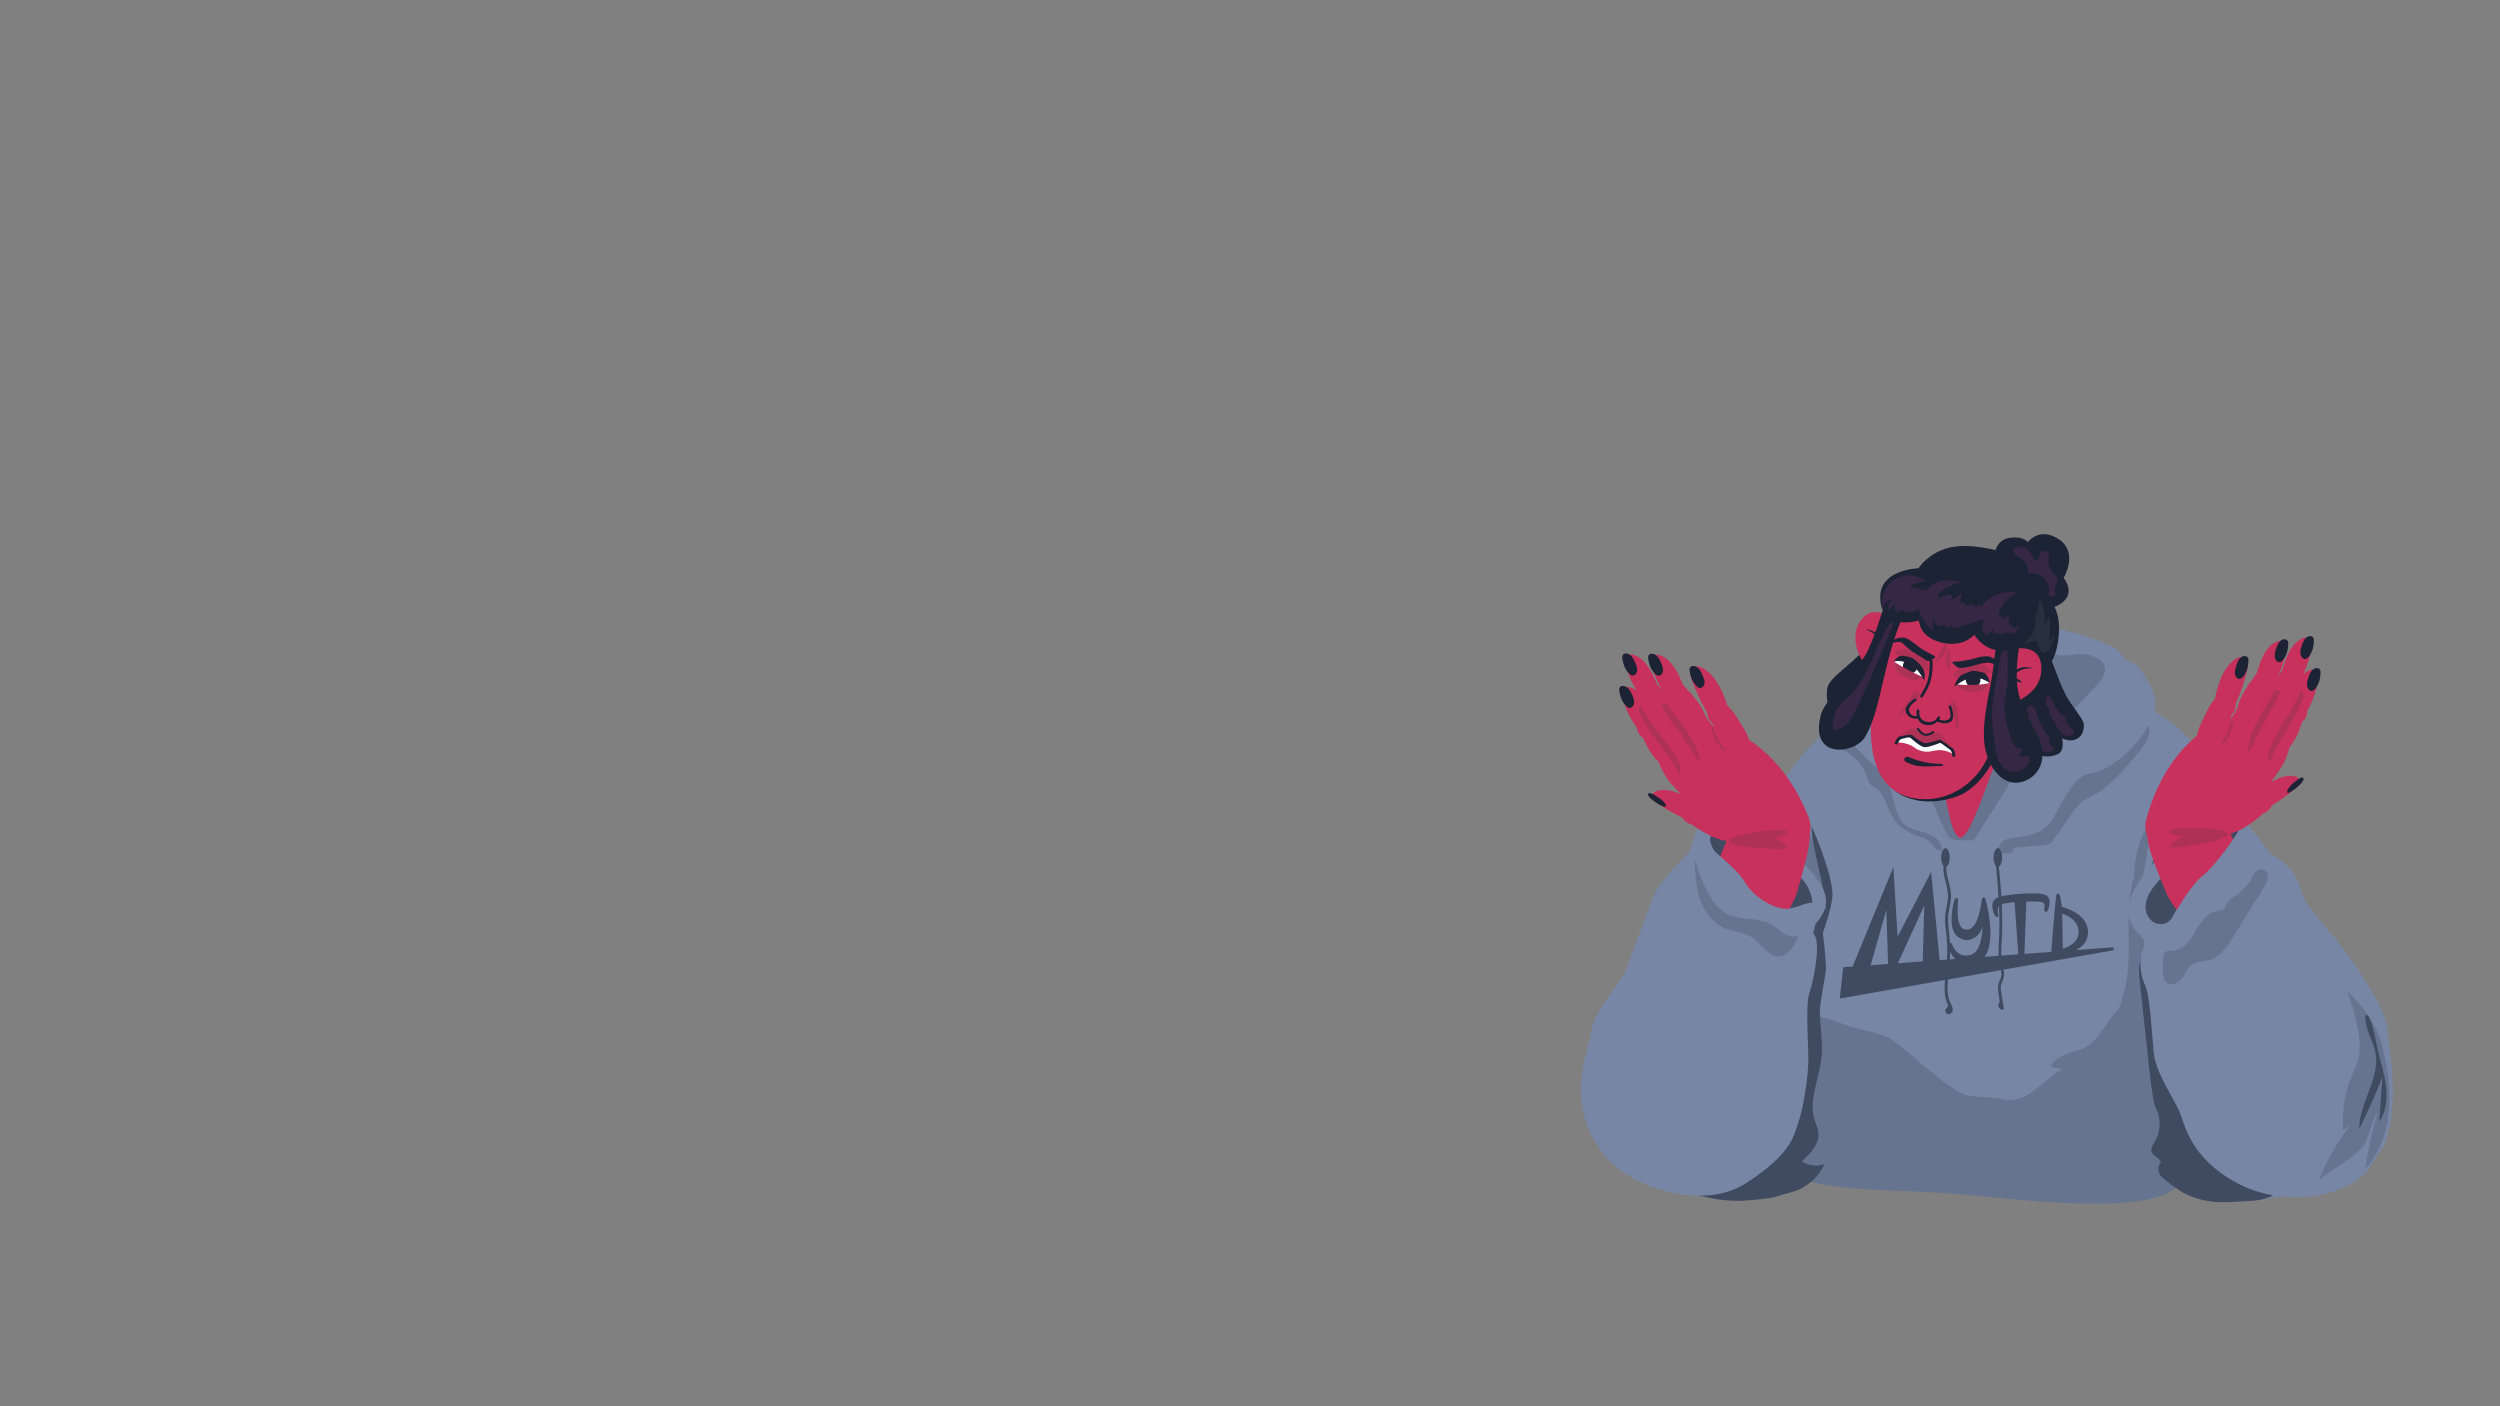 <ns0:svg xmlns:ns0="http://www.w3.org/2000/svg" version="1.1" id="Layer_5" x="0px" y="0px" viewBox="0 0 2562 1441" style="enable-background:new 0 0 2562 1441;" xml:space="preserve" width="2562.0" height="1441.0">
<ns0:rect x="0" y="0" width="2562" height="1441" fill="#808080" stroke="none"/>
<ns0:style type="text/css">
	.st0{fill:#7786A5;}
	.st1{fill:#677490;}
	.st2{fill:#404B62;stroke:#404B62;stroke-width:3;stroke-miterlimit:10;}
	.st3{fill:#404B62;}
	.st4{fill:#C8315C;}
	.st5{fill:#1B2334;}
	.st6{fill:#352745;}
	.st7{fill:#282F3D;}
	.st8{fill:#AD3255;}
	.st9{fill:#FFFFFF;}
</ns0:style>
<ns0:g>
	<ns0:g id="&#1090;&#1077;&#1083;&#1086;_3_">
		<ns0:path class="st0" d="M1873.7,751.9c-34.5,30.1-34.2,62.3-55.9,84.8c-12.4,12.9-31,39.9-48.8,65.7c-13.2,19.2-26,37.6-35.6,49    c-25,29.8-59.6,84.9-59.9,105.2c-0.3,20.3-15.1,83.8,1.2,129.6c16.3,45.8,147.9,44.5,189.2,8.1c41.3-36.4-29.2-80.3-14.2-119.2    c15-38.8,61.1-103.3,73.4-153.5c16.9-68.8,2-85.2-12.2-110.6C1896.6,785.5,1873.7,751.9,1873.7,751.9z" />
		<ns0:path class="st0" d="M2239.1,755.3c35.2,29.3,35.8,61.5,58,83.4c12.8,12.5,32,39.1,50.4,64.5c13.7,18.9,27,37,36.8,48.1    c25.8,29.2,61.7,83.4,62.5,103.7s13.1,69.3-2.1,115.5c-15.2,46.2-171.2,81.2-213.4,45.8s-33.1-1-49.1-39.4    c-15.9-38.5,25.4-200.7,11.8-250.7c-18.6-68.3-4.1-85.2,9.5-110.9C2217,789.4,2239.1,755.3,2239.1,755.3z" />
		<ns0:path class="st0" d="M1883.9,742.5c-20.3,10-49.3,38-68.1,82.1c-15.1,35.5,72.8,57.8,61.5,103s-28.7,72.5-31.1,95.5    c-2.4,23-48.6,124.9-28.6,162.6c24.9,47.1,112,5,203.9,14.5c103.5,10.7,197.8,41.9,216.4,8.5c22-39.3-8-106.5-8.2-139.8    c-0.3-38.2-38.2-116.1-31.1-145c6.1-25,85.8-69,76.1-107.9s-35.1-68.8-63.7-84.9c-36.3-20.4-103.5-23.9-174.3-28.3    C1965.9,698.5,1916.3,726.6,1883.9,742.5z" />
		<ns0:path class="st1" d="M1854.7,853.2c-0.8,1.8-1.7,3.6-2.5,5.4c-11.4-14.3-26.7-25.5-43.9-31.8c11.4,21,22.8,42,34.2,63    c6.3,11.6,12.6,23.4,14.9,36.3c-6.4-1.8-13.8,2.7-15,9.2c-0.7,3.5,0.2,7,0.5,10.5c0.4,5.1-0.5,10.3-1.4,15.3    c-3.5,19.6-6.9,39.2-10.4,58.8c-1.2,6.9-2.4,14.3,0.5,20.6c0.6,1.3,2.1,6.2,3.5,6.7c3.5,1.5,6.4-3.1,7.6-6.7    c8.4-26.4,16.1-56.3,24.5-82.7c2.1-6.6,4.2-13.2,6.2-19.8c1.5-4.9,3.2-9.9,3.5-15.1c0.2-3.9-0.7-7.6-1.7-11.3    c-1.6-5.8-3.3-11.5-5-17.3c-2.2-7.1-4.5-14.1-7.1-21c-1.3-3.5-2.6-6.9-4-10.3C1858.5,862.2,1854.3,853.6,1854.7,853.2z" />
		<ns0:g>
			<ns0:polygon class="st2" points="1897.7,996.6 1939.2,895.4 1943.5,965.5 1978,898.8 1986.6,987.6 1971.8,989.5 1973.7,920.6      1942.1,989.8 1936.5,990.4 1934.3,922.8 1914.6,992.3    " />
			<ns0:polygon class="st2" points="1887.1,1021.5 2165.9,972.3 1890.3,992.6    " />
			<ns0:g>
				<ns0:path class="st2" d="M2015.4,985.2c-15.9,0-17.7-17.5-16.8-17.6c0.9-0.1,3.5,14.5,18.6,13c3.6-0.4,6.9-2.1,9.3-5.2      c6.6-8.6,7.2-24.7,6.4-37.4c-1.3,6.6-2.7,14.9-7.1,19.2c-2.8,2.7-6.8,4.8-10.4,4.7c-3.8-0.1-8.1-2.4-10.3-5.2      c-7.6-9.6-1-35.3-0.1-35.1c0.9,0.2-3,21,3.6,29.4c1.7,2.1,3.8,3.1,6.6,3.2c2.9,0.1,5.2-0.9,7.3-3c8.6-8.3,9.5-30.2,10.3-30.3      c0.9-0.1,11.7,42.5,0.1,58.4c-5.8,7.9-10.4,5.3-14.9,5.7C2017.1,985.1,2016.3,985.2,2015.4,985.2z" />
			</ns0:g>
			<ns0:path class="st2" d="M2096.2,918.7c-3.5-2-16.1-1.9-25.8-1.2c-6.5,0.4-21.9,1.8-25.1,5.2c-5,5.4,0.6,15.7,1.2,15.7     c0.2,0-2.3-7.7,1.1-11.4c1.7-1.8,7.8-3.3,18.3-4.1l4,56.1c0,0.9-9.7,1.6,1.6,1.6c0.9,0,1.6-0.7,1.6-1.6l2-56.4     c9.7-0.6,16.9-0.3,19.4,1.1c4.1,2.3,1.2,9,2.1,9.4C2097.4,933.4,2101.6,921.7,2096.2,918.7z" />
			<ns0:g>
				<ns0:path class="st2" d="M2110.8,977.7c-0.4,0-0.8-0.1-1.1-0.4c-0.4-0.3-12.3,1.2-6.2,0.4c0,0,4.6-60.6,5.5-60.6s2.7,13.4,2.7,13.4      c2.2,0.5,7.7,2.2,12.5,4.8c8.8,4.7,13.7,11.3,14.1,19.2c0.4,8-4.2,14.6-13.5,19c-6.7,3.2-13.5,4.2-13.8,4.2      C2110.9,977.7,2110.8,977.7,2110.8,977.7z M2111.8,934.3l0.7,39.8c5.8-1.2,19.8-6.4,19.1-19.9      C2130.8,940.7,2117.4,935.8,2111.8,934.3z" />
			</ns0:g>
		</ns0:g>
		<ns0:path class="st1" d="M1785,978.2c6,11.9,14.6,22.4,25.2,30.6c-34.8-11.3-71.3-22.8-107.4-16.7c13.8,2.5,27.6,4.9,41.4,7.4    c-19.4,4.1-40,8.8-53.7,23.1c8.9,1.4,17.7-2,26.4-3.9c20.9-4.4,42.6,0.5,62.8,7.2c10.8,3.6,21.5,7.8,32.2,11.4    c5.5,1.8,11,3.6,16.5,5c2,0.5,10.1,3.8,11.5,1.3c1.2-2-2.4-6.6-3.3-8.1c-2.5-4.2-4.7-8.4-6.8-12.7c-4.5-9-10.8-16.9-18.1-23.8    C1803.4,991.3,1794.2,984.7,1785,978.2z" />
		<ns0:path class="st3" d="M2215.5,860.8c-11.2,23-18.1,48-20.3,73.5c-1.1-19.3-0.3-25.5-1.4-44.8c0.4-3.3,0.2-20.7-3.3-17.8    c-3.5,20.7-4.9,41.9-0.3,62.4c-2.2-4.1-4.9-8-8.2-11.3c1.7,1.7,2.7,4.9,3.8,7c1.4,2.8,2.8,5.7,4.1,8.5c2.7,6.2,5,12.6,6.9,19.1    c3.2,11.4,4.4,22.8,5.7,34.5c0.7,5.9,1.2,11.7,1.8,17.6c1.2,11.8,2.3,23.7,3.5,35.5c0.4,3.8,0.7,7.7,0.1,11.4    c-0.6,3.5-2,6.8-2.8,10.2c-1.5,6.8-0.2,14.2,3.6,20.2c3.3,5.1,7.9,5.6,13.5,4.8c5.3-0.7,12.4-1.8,16.1-6    c5.2-3.4-4.5-29.9-5.6-35.8c-8.1-41.4-11.9-42.1-22.9-83.7c-2.6-9.6-6.2-21.5-10.5-30.3C2198.9,909.9,2218.5,887,2215.5,860.8z" />
		<ns0:path class="st3" d="M1865.9,962.4c4.8-14,9.9-28.1,11.9-42.8c2.1-14.7-14.5-59.4-21.4-72.5c-0.2,18.9,15,66.9,14.8,85.8    c-5.2-6.1-10.3-12.2-15.5-18.3c1.5,10.2,2.9,20.4,4.2,30.6c0.4,3.3,0.8,6.9-1.2,9.6c-1.9,2.7-7.1,2.9-8-0.3    c-0.6,14.1-3,28.2-7,41.8c-4.1,13.9-10,27.8-9,42.2c1.3,0.5,2.8,1.3,4.2,1.6c1.4,0.3,1.4,0.2,1.9-1.2c1-2.7,1.7-5.6,2.6-8.3    c1.7-5.6,3.5-11.1,5.3-16.7c3.6-11.1,7.2-22.2,11-33.3c1-3.1,2.1-6.2,3.1-9.2c0.5-1.5,1-3,1.6-4.5    C1864.7,965.7,1865.9,963.7,1865.9,962.4z" />
		<ns0:path class="st1" d="M2198.5,924c2-8.2,11.8-18.3,23.8-29.7c20.7-34.6,46-73.3,31.3-83c-28.2,29.4-45.7,70.6-62,108    c6.1-26.1,10.6-52.6,13.5-79.3c-17.9,22.8-18.9,54.1-19.2,83.1c-1.6-14.2,4.3-10.5,0.7-24.3c-12.8,52.8,4.4,82-15.2,135.1    c-16.1,15.4-19.6,34.8-40.7,42.3c-10.3,1-46.7,18.4-17,19.1c-21.2,11.8-35.5,37-62,31.3c-14.7-4-31.7-0.1-45.2-7.9    c-24.8-15.8-45.3-36.8-69-54.3c-12.9-6.4-27.6-8.4-41.4-12.3c-16.8-6.1-34.6-13.4-53-13c-0.4,0.1-0.8,0.4-1.2,0.8    c-1.9,6.1-4.2,13.3-6.8,21.1c-5.8,33.2-8.3,96.2-8.6,135.9c33,28,112.5,19.6,195.4,28.2c103.5,10.7,197.2,16.8,215.8-16.5    c22-39.3-8-106.5-8.2-139.8C2229.4,1030.8,2191.5,952.9,2198.5,924z" />
	</ns0:g>
	<ns0:g id="&#1082;&#1072;&#1087;&#1102;&#1097;&#1086;&#1085;_3_">
		<ns0:path class="st1" d="M1912.1,793.4c1.3,3.8,2.2,7.9,5,10.8c1.7,1.7,4,2.7,6,4.2c8.3,5.9,10.2,17.2,14.9,26.3    c4.6,8.8,12.3,15.9,21.5,19.8c7.6,3.2,16.8,4.6,21.2,11.6c0.9,1.5,1.7,3.2,3.1,4.2c1.4,1,3.2,1.1,5,1.2c23,1,46,2.1,69,3.1    c1.4,0.1,3,0,3.9-1.1c0.8-1,0.6-2.3,1.3-3.4c0.8-1.3,2.6-1.5,4.1-1.7c8.9-0.7,17.9-1.5,26.8-2.2c2.4-0.2,4.9-0.4,6.9-1.7    c1.6-1,2.8-2.7,3.9-4.3c6.1-8.8,12.3-17.5,18.4-26.3c2.8-4,5.7-8.2,9.5-11.3c3.9-3.2,8.5-5.2,12.9-7.7    c18.3-10.1,32-26.7,45.2-42.9c4-4.9,8.1-9.9,10.3-15.9s2.4-13-1.3-18.2c-5-7-14.9-8.3-23.4-7c-19.8,3.1-38,16.9-57.8,14    c-13.9-2-25.2-12-38.1-17.6c-12.1-5.3-25.5-6.7-38.6-8c-22.4-2.3-45.2-4.6-67.4-0.6c-12.2,2.2-24.1,6.2-36.5,6.6    c-11.6,0.4-23.2-2.3-34.8-0.3c-6.4,1.1-13.4,2.9-18.4,7.4c-4.7,4.2-6.3,10.4-6.6,16.5c-0.2,4.3-0.3,8.9,1.8,12.8    c2.5,4.8,7.3,6.3,11.8,8.6C1901.2,775,1908.6,783.5,1912.1,793.4z" />
		<ns0:path class="st0" d="M1990.4,872.5l56,1.4c0,0,1.7-11.4,10.5-13.9c13-3.6,32.7-1.7,44.6-17.4c7.8-10.4,21.6-47.8,39.9-49.8    c18.3-2,50.2-25.4,64.7-57.6c8.9-19.7-4.6-38-14.8-51.9c-3.4-4.7-9.4-4.7-13.3-7.9c-3.4-2.8-6.1-9.3-12.7-12.3    c-17.5-8.1-49.6-22.4-104.6-22.7c-62.5-0.3-106.1,3.7-128.7,15.1c-15.4,7.8-23.9,18-31.6,35.3c-3.6,8-13.2,6.4-16.8,29    c-3.6,21.9,15.7,48.2,43,68.9c14.3,10.9,12.3,46.5,25.7,56.5c9.2,6.8,23,6.9,31.2,13.3C1987.4,861.5,1990,865.7,1990.4,872.5z" />
		<ns0:path class="st1" d="M1995.2,854.4c0.9,1.7,1.9,3.5,3.5,4.7c2,1.4,4.6,1.6,7,1.7c3.9,0.2,7.7,0.4,11.6,0.5c1.7,0.1,3.5,0.1,5-0.7    c1.4-0.8,2.3-2.1,3.1-3.5c8.3-13.1,16.6-26.3,24.9-39.4c4.7-7.4,9.4-14.8,12.4-23c1.9-5.2,3.1-10.6,5.7-15.5    c4.5-8.3,12.5-13.8,20-19.5c21.9-16.7,41-36.9,59.9-57c5.3-5.6,11-13,8.4-20.3c-1.3-3.7-4.6-6.4-8.1-8.2    c-4.6-2.4-9.7-3.8-14.9-3.9c-5.4-0.1-10.8,1.1-16.2,1.3c-7.4,0.3-14.7-1.2-22.1-2.3c-38-5.8-76.7-1.4-114.9,2.9    c-10.3,1.2-20.7,2.3-31,3.5c-6.7,0.8-14.1,1.9-18.4,7.1c-3.7,4.4-3.8,10.3-2.8,15.7c0.6,2.8,1.7,5.5,2.3,8.3c0.5,2.3,1,3.9,2.3,6    c6.8,10.5-1.4,16.9,3.8,28.3c5.2,11.3,9.9,24.5,14.2,36.2c4.4,11.8,22.6,26.5,27.1,38.3c4.5,11.7,9.3,23.3,14.9,34.6    C1993.8,851.6,1994.5,853,1995.2,854.4z" />
		<ns0:ellipse class="st3" cx="1993.7" cy="878.8" rx="4.4" ry="9.6" />
		<ns0:ellipse class="st3" cx="2047.4" cy="878.8" rx="4.4" ry="9.6" />
		<ns0:g>
			<ns0:path class="st3" d="M1994.4,879.8c-5.4,8.5-1.7,18.8,0.4,27.8c1.3,5.3,1.9,10.4,1.1,15.9c-0.8,5.8-2.4,11.4-2.6,17.2     c-0.2,6,0.8,12,1.4,18c0.6,6,0.9,12,0.8,18.1c-0.1,6-0.5,11.9-1.1,17.9c-0.6,5.4-1.4,10.7-1.6,16.1c-0.2,5.9,0.4,11.9,2.7,17.4     c0.6,1.3,1.3,2.5,1.9,3.8c0.5,1.1,1,2.6,0.3,3.7c-0.5,0.8-0.8,0.6-1.2,0.1c-0.2-0.2,0-0.2,0-0.3c0,0.4-0.3,0.1,0,0.2     c0.4,0.1,0.9,0,1.2,0.6c0.5-0.6,1-1.3,1.5-1.9c-0.9,0.1-1.3-1.8-0.5-2c1.8-0.6,1.1-3.5-0.8-2.9c-4,1.2-3,8.2,1.3,7.9     c0.8-0.1,1.8-0.9,1.4-1.9c-0.9-2.1-3.5-3.6-5.7-2.3c-1.9,1.1-1.7,3.7-0.3,5.1c1.7,1.7,4.3,1.1,5.6-0.8c1.7-2.3,0.9-5.1-0.3-7.4     c-1.3-2.6-2.4-5.1-3.1-7.9c-0.7-2.9-0.9-5.9-1-8.9c0-6,0.8-11.9,1.5-17.8c1.6-13.4,1.6-26.8,0.1-40.2c-0.8-6.6-1.6-13.2-0.5-19.9     c1-6.3,2.8-12.5,2.5-18.9c-0.3-6.2-2.3-12.1-3.7-18.1c-1.3-5.7-1.9-11.8,1.4-17C1998,879.6,1995.4,878.1,1994.4,879.8     L1994.4,879.8z" />
		</ns0:g>
		<ns0:g>
			<ns0:path class="st3" d="M2044.9,881.3c2,20.5,3.9,41,4.1,61.6c0,5,0,10.1-0.2,15.2c-0.2,5-0.6,10.1-0.7,15.1c-0.1,5,0.1,9.9,1,14.8     c0.8,4.5,2.8,9.2,1.4,13.8c-0.7,2.5-2.3,4.7-2.7,7.4c-0.4,2.6-0.2,5.2,0.1,7.8c0.8,5.6,1.8,11.1,2.6,16.7c0.5-0.6,1-1.3,1.4-1.9     c-1.1,0-1.5-2.5-0.4-2.8c1.8-0.6,1.1-3.5-0.8-2.9c-4.4,1.4-3.4,8.5,1.2,8.7c1.1,0,1.6-1,1.5-1.9c-0.8-5-1.6-9.9-2.4-14.9     c-0.4-2.3-0.7-4.6-0.6-6.9c0.2-2.4,1.2-4.5,2.2-6.7c1.9-4.4,1.1-8.9,0.1-13.4c-1.1-4.9-1.7-9.7-1.8-14.7c0-4.9,0.4-9.9,0.6-14.8     c0.3-5.1,0.4-10.3,0.4-15.4c0-10.2-0.4-20.4-1.1-30.6c-0.8-11.4-1.9-22.8-3-34.2C2047.7,879.4,2044.7,879.4,2044.9,881.3     L2044.9,881.3z" />
		</ns0:g>
	</ns0:g>
	<ns0:g id="&#1096;&#1077;&#1103;_3_">
		<ns0:path class="st4" d="M1962.6,731.3c-3.7,7,23.1,45.8,26.9,62.2c3.8,16.5,9.2,64.9,19.6,64.9c10.4,0,29.1-62.4,34-71.4    c4.8-9.1,32.5-58.7,24.7-67.3C2060.2,711,1969.9,717.7,1962.6,731.3z" />
	</ns0:g>
	<ns0:g id="&#1074;&#1086;&#1083;&#1086;&#1089;&#1099;_&#1089;&#1079;&#1072;&#1076;&#1080;_3_">
		<ns0:path class="st5" d="M2117,712.3c-4-7.5-10.4-24.4-14.2-34.5c2.4-4.7,4.3-10,5.5-16c5.4-27.9-3-39.8-3-39.8s25.2-8.2,9.5-29.8    c0,0,15.5-25.5-4.5-39.3s-32.3,2.7-32.3,2.7s-3.8-6.2-17.6-4.6c-14.2,1.7-16,15.1-16,15.1s-80.2-9.9-94.8,42.7l0,0    c0,0-22.8,35.5-30.6,46.8c-15.2,22-45.2,38.1-46.5,50c-1.4,11.9,0.7,18,6.5,23.8c5.7,5.8,22.3,4.2,25.4,0.7    c2.6-2.8,32-59.8,43.1-92.2c5.2,48.8,54.2,80.1,119.7,70.7c0,0,0.2-0.1,0.6-0.2c7.8,29.1,20.7,61.4,22.1,64    c1.9,3.6,11.1,3.9,18.8,0.5c7.7-3.3,4.5-16.2,4.5-16.2s8.5,4.3,15.3,0.4c6.7-3.9,6.9-9.5,7-14.6    C2135.7,737.5,2122.9,723.4,2117,712.3z" />
		<ns0:path class="st6" d="M2077.7,587.3c5.4,0,11,1,15.4,4.1c4.4,3.1,7.5,8.6,6.6,13.9c-0.3,2-0.9,4.6,0.9,5.6c1.4,0.8,4.1,0.6,3.7,2.2    c-0.4-1.8,2.4-2.8,2.4-4.6c0-0.8-0.5-1.4-0.8-2.1c-1.9-4,3.1-8.3,2.6-12.7c-0.3-3.1-3.2-5.1-5.2-7.5c-3.7-4.2-5.1-10.2-3.8-15.7    c0.3-1.1,0.6-2.2,0.5-3.2c-0.5-3.1-5.2-3.8-7.6-1.7c-2.4,2.1-3,5.4-3.5,8.6c-1.2-0.1-2.4-0.1-3.6-0.2c-2-3.7-4.4-7.2-7.1-10.4    c-0.4-0.5-0.9-1-1.5-1c-0.7-0.1-1,0.6-0.9,1.1c1.9-4-4.7-3.7-6.6-3.2c-2.4,0.7-6.5,1.8-5.8,5.1c0.6,3,3.9,4.6,6.3,6    c2.8,1.6,5.1,3.7,6.7,6.5C2076.8,578.8,2079.5,587.3,2077.7,587.3z" />
		<ns0:path class="st7" d="M2106.2,648.1c-1.3,3.7-3.8,7-6.9,9.4c2.1-8.8,2.3-18,0.7-26.8c-0.8,3.2-2.3,6.3-4.4,9c0.2-9-1.5-18-4.9-26.3    c-1.8,10.1-4.7,19.9-8.5,29.4c-0.4,1.1-1.3,2.4-2.4,2c-0.2-1.6-0.4-3.3-0.6-4.9c-1,6.4-2.4,12.8-4.3,19.1c3.3,1.4,7-2.7,10.5-1.8    c2.7,0.7,3.8,4,4.7,6.6c0.8,2.3,2.6,5.5,5.5,5.2c2.4-0.3,4.3-3.4,5.4-5.3C2103.6,659.1,2105.5,653.1,2106.2,648.1z" />
		<ns0:path class="st6" d="M1902.1,698.9c0.3,2.2,0.6,4.5,0.9,6.7c4-0.9,7.8-3,10.6-6c1.8-1.8,3.2-4,4.7-6.1c3.4-5,6.7-10,10.1-15    c-1.6-1.6-4.3-1.3-6.2,0c-1.8,1.3-3.1,3.2-4.5,5c-2.6,3.2-5.8,5.8-9.5,7.6c-2,1-4.2,1.8-5.8,3.3c-1.6,1.5-2.5,4.2-1.3,6" />
		<ns0:path class="st6" d="M2076.8,728.1c0.6,1.1,1.9,1.9,2.1,3.1c0.2,1.1-0.5,2.2-0.6,3.4c-0.2,1.8,1,3.4,1.9,4.9    c2.6,4.4,3.3,9.7,4.2,14.8s2.4,10.4,6.2,13.9s10.5,4.2,13.8,0.2c0.3-0.4,0.6-0.8,0.6-1.3c0-1.1-1.3-1.6-2.2-2.1    c-3.4-1.8-4.2-7.1-1.4-9.8c-2.9-0.8-4.7-3.6-6.2-6.2c-3.7-6.4-6.7-13.3-9-20.3c-0.7-2-1.4-4.3-3.2-5.4    C2080.5,721.7,2075.3,725.4,2076.8,728.1z" />
		<ns0:path class="st6" d="M2096.6,722.9c0.7,1.2,2.1,1.8,2.9,2.9c1.3,1.8,0.7,4.4,1.2,6.6c0.5,2.2,2.1,3.9,3.4,5.8    c2.7,3.8,4.3,8.5,7.5,12c3.2,3.5,8.9,5.5,12.5,2.5c0.7-0.6,1.3-1.3,1.4-2.2c0.1-1.6-1.3-2.7-2.5-3.7c-3.9-3.3-6.5-8.3-6.9-13.5    c-2.7,0.2-4.8-2.2-6.3-4.4c-1.9-2.7-3.7-5.5-5.4-8.3c-1.6-2.8-2.9-6-4.7-8.6c-3.1,0.5-1.9,2.4-2.4,4.8    C2096.7,718.6,2095.4,721,2096.6,722.9z" />
	</ns0:g>
	<ns0:g id="&#1090;&#1077;&#1085;&#1086;_&#1083;&#1080;&#1094;&#1086;_3_">
		<ns0:g>
			<ns0:path class="st5" d="M1963.8,820c-31.8-6.8-37.2-28.6-41.8-57.4c-0.1-0.6,1-10.4,1-9.8c1.5,33.6,7.3,50.5,37.8,58     c32.2,8,58.4-17.9,77.3-41.1c0.4-0.5,7.9-3.6,8.5-3.3c0.6,0.2-1.3,7.6-1.5,8.2c0,0-9,22.2-28.7,36     C2004.1,819.2,1981.1,823.7,1963.8,820z" />
		</ns0:g>
	</ns0:g>
	<ns0:g id="&#1088;&#1091;&#1082;&#1072;&#1074;_7_">
		<ns0:g>
			<ns0:path class="st3" d="M1843.7,1060.5c0,17.6,1.7,35.9-4.9,52.3c-2.7,6.8-6.8,13-10.8,19.1c-20.7,31.5-42.8,64.3-76.1,82     c-9.2,4.9-19.5,8.6-29.9,7.9c27.2,3.8,32.6,8.6,60.1,8.9c4.7,0,32-2.3,36.4-3.9c6.9-2.5,21.9-5.4,28.2-9.2     c11.2-6.8,17.3-12.8,23-24.6c-7.7,2.7-16.5,1.6-23.3-2.8c9-8.2,18.9-18.6,17-30.6c-0.5-3.5-2.1-6.8-3.3-10.2     c-7.5-21.2,4.7-44.6,6.7-67c1.2-14.1-1.2-29.7-1.9-43.9c-0.4-9.1,6.3-40.9,6.4-45.5c0.2-12.4-9.4-113.3-13.4-4     c-0.1,1.9-4.1,2.9-4.8,4c-2,3.1-2.5,6.8-3.3,10.4c-1.9,8.8-3.4,17.8-4.4,26.8C1844.3,1040.2,1843.7,1050.3,1843.7,1060.5z" />
			<ns0:path class="st0" d="M1649.7,1190c22,23.9,93.6,52.7,140.3,22.1c46.7-30.6,48-48,53-61.9c4.9-13.9,10.5-47.6,10.2-66.8     s-2.9-53.9,1-65.5c3.9-11.6,12.1-48.9,5.3-59.7s10.9-14.3,11.7-34.7c0.9-20.4-31.1-47.3-50-60.5c-18.9-13.2-59.9-34.9-74.5-21.4     s-11.2,26.8-15.6,31.6c-4.4,4.8-32.6,31-38.4,49.4c-5.8,18.5-20,51.3-24.7,67.4s-33.7,43.1-37.3,67.1     C1627.1,1081.2,1600.2,1136.2,1649.7,1190z" />
			<ns0:path class="st3" d="M1789.1,907.2c2.1,4,3.5,8.4,6.2,12.1c7.9,11.1,23.8,11.8,37.5,11.5c9.5-0.2,15.2-5.5,24.6-5.7     c-2.2-21.2-16.6-31.8-34.6-42.9c-17.3-10.6-35.7-19.3-54.6-26.6c-3.5-1.3-7.3-2.6-10.9-1.5c-10.4,3.2-1.3,17.5,2.7,22.2     c5.9,7,13.4,12.5,19.9,18.9C1783.3,898.8,1786.7,902.7,1789.1,907.2z" />
			<ns0:path class="st1" d="M1747.2,908.6c5.2,10.8,11.5,22.1,22.2,27.7c14.2,7.5,32.8,3.1,46.6,11.4c4.4,2.6,8,6.4,12.3,9.1     c4.3,2.7,9.9,4.3,14.5,2c-3.6,9.7-9.5,21.1-19.9,21.3c-11.3,0.3-17.6-12.8-26.9-19.1c-8.6-5.9-19.9-6-29.5-10.2     c-12-5.4-20.2-17.1-24.4-29.6c-2.9-8.8-4.1-18.1-4.8-27.3c-0.1-1.4-1.3-12.1,0.7-11.3c0.8,0.3,1.1,4.6,1.3,5.6     c0.5,2.2,1.2,4.5,2,6.6C1742.9,899.5,1745,904.1,1747.2,908.6z" />
		</ns0:g>
	</ns0:g>
	<ns0:g id="&#1088;&#1091;&#1082;&#1072;&#1074;_6_">
		<ns0:g>
			<ns0:path class="st3" d="M2193,985.6c-1.6,6.7-0.9,13.7-0.1,20.5c3.2,29.3,6.3,58.6,9.5,87.9c1.2,10.7,2.4,21.3,4.3,31.9     c0.7,3.8,1.1,7.6,3.1,10.9c1.9,3.2,2.7,7.2,3.1,10.8c0.9,7.7-0.7,15.7-4.7,22.4c-1.9,3.2-4.4,6.7-3.3,10.3     c1.5,4.8,8.9,6.2,9.5,11.2c-3.5,3.4-3,9.4-0.2,13.3c2.9,3.9,21.2,17,25.7,18.9c25.5,11.2,39.9,8.5,67.7,6.9     c9.7-0.6,26.6-3.7,30.1-15.4c3.1-10.4-7.6-22.2-13.3-29.7c-15.2-20.2-33.5-37.8-48.5-58.1c-5.4-7.4-10.4-15.1-14.5-23.3     c-5.5-11-9.6-23.2-18.4-31.8c-6.9-6.8-16.8-11.5-20.2-20.6c-2.5-6.8-0.7-14.3-0.3-21.5c0.6-10.8-1.9-21.5-5.8-31.5     c-2-5.1-4.3-10.1-6.8-15c-1.5-2.9-4.2-10.7-8.3-10.7C2196.9,973.2,2193.8,982.1,2193,985.6z" />
			<ns0:path class="st0" d="M2427.8,1197.3c-19.1,27.9-84.7,42-134.7,15.4s-53.8-61.1-60.3-75.1c-6.5-14.1-23.7-38.8-25.7-59     c-2-20.2-3.5-57.1-8.8-68.8c-5.2-11.7-7-26-1.5-38.1s-12.5-13.8-15.7-35.1c-3.2-21.3,25.3-53.5,42.5-69.7     c17.2-16.2,55.4-44,71.4-31.5c16.1,12.5,14.3,26.9,19.2,31.4c5,4.6,31.6,15.4,39.6,34.2c7.9,18.8,25.6,71.7,32.2,88.2     c6.6,16.4,38.5,41.4,45,66.2C2437.3,1080,2470.6,1134.7,2427.8,1197.3z" />
			<ns0:path class="st1" d="M2442.3,1076.9c10.5,40.3,11,88.5-18.4,121c2.9-19.7,7.2-39.1,12.7-58.2c-7.6,11.9-8,27.8-17.5,38.2     c-13.1,11.8-28.6,20.6-42.7,31.1c9-22,21.2-42.7,36.2-61.1c-2.9,4.4-6.9,8.1-11.6,10.5c-1.8-79.4,36.5-49.8,4.3-143.2     C2420.5,1030.4,2437.9,1051.1,2442.3,1076.9z" />
			<ns0:path class="st3" d="M2285.2,846.7c-3.9,0.8-7.2,3.2-10.4,5.6c-10,7.4-20,14.8-30,22.3c-13.8,10.2-27.7,20.6-37.9,34.4     c-4.9,6.7-9,14.6-8,22.9c0.6,5.1,3.3,10,7.6,12.8c4.3,2.8,10.2,3.2,14.6,0.6c4.7-2.8,6.9-8.2,9.4-13     c7.5-14.7,19.2-27.3,33.4-35.8c4.2-2.5,8.7-4.8,11.8-8.7c1.5-1.9,2.6-4.1,3.6-6.4c3.8-7.9,7.6-15.7,11.3-23.6     c1-2.1,3.8-5.8,3.2-8.3C2292.9,846.4,2287.6,846.2,2285.2,846.7z" />
			<ns0:path class="st1" d="M2292.5,916.7c-3.7,2.6-7.9,4.8-10.1,8.7c-1.2,2.2-1.9,4.8-3.8,6.4c-2,1.6-4.9,1.6-7.4,2.1     c-10.2,1.9-16.4,12-21.6,21c-5.2,9-12.3,18.8-22.7,19.3c-2.4,0.1-5-0.2-7.1,1c-3.9,2.2-3.4,7.7-3.3,12.2     c0.1,7.6-1.3,17.4,5.6,20.6c5.3,2.4,11.3-1.8,14.6-6.5c3.4-4.7,5.8-10.5,10.7-13.5c4.7-2.9,10.7-2.5,16.1-4     c11.7-3.2,19.2-14.3,25.6-24.7c10.4-16.8,20.7-33.6,31.1-50.3c2.4-4,5.2-8.6,3.5-13.4c-1-2.9-3.6-4.9-6.7-4.8     c-3.1,0.1-5.7,2.1-7.2,4.8c-2.2,3.9-3.9,7.8-6.7,11.3C2300,910.5,2296.5,913.9,2292.5,916.7z" />
			<ns0:path class="st3" d="M2437,1076.9c2.8,12.2,6.9,24.2,8.3,36.6s0.1,25.8-7,36.1c1.1-15.4,2.1-30.8,3.2-46.1     c-7.1,18.2-15,36-23.7,53.5c-0.4-27.1,21.9-52.1,16.5-78.6c-2.1-10.4-8-19.5-9.8-30c-0.3-2-1.1-5.5-0.3-7.4     c0.9-2.1,2.7,0,3.4,1.3c2.6,4.8,4.1,10.6,5.4,15.9C2434.4,1064.4,2435.6,1070.7,2437,1076.9z" />
		</ns0:g>
	</ns0:g>
	<ns0:g id="&#1088;&#1091;&#1082;&#1072;_7_">
		<ns0:g>
			<ns0:path class="st4" d="M1726.8,776c-3.6,1.7-18.8,16.3-18.2,20.2c1.2,6.7,30.5,33.9,42.2,48.8c14.7,18.4,34.8,29.2,59.1,29.4     c23.8-1.1,52.4-7.6,44-35.7c-13.5-35.1-37.4-68.4-71.1-86.1C1762.9,743.1,1737.7,758.6,1726.8,776z" />
			<ns0:path class="st4" d="M1779.4,734.4c-2.4-3.9-5-7.9-8.9-10.4c-3.9-2.5-9.3-3.2-12.9-0.3c-2.4,1.9-3.7,5-3.9,8.1     c-0.2,3.1,0.5,6.2,1.3,9.1c1.5,5.5,3.5,11,6,16.2c3.3,7,8.4,14.3,16,15.2c3.2,0.4,6.5-0.5,9.2-2.2c3.2-1.9,5.8-5.1,6.4-8.8     C1793.6,755,1784.1,742,1779.4,734.4z" />
			<ns0:path class="st4" d="M1752.1,827.1c-12.1-2.5-30.7,3.7-19.5,17c11.4,8.5,39.9,26,49.5,13.2     C1793.4,842.4,1767.8,830.3,1752.1,827.1z" />
			<ns0:path class="st4" d="M1772.1,735.6c1.7-3.8,1.5-8.5-1.1-11.8c-1.2-1.6-2.9-2.7-4.7-3.6c-1.2-0.6-2.5-1.2-3.9-1.4     c-3.8-0.7-7.8,1-10.2,4s-3.1,7.1-2.2,10.9c1,4,4.1,8,8,9.6c1.5,0.6,3.6,1.1,5.2,0.7c1.5-0.3,2.7-1.4,3.9-2.3     C1769.2,740,1771,738,1772.1,735.6z" />
			<ns0:path class="st4" d="M1765.9,711.5c-4.5-10.4-10.5-20.8-20.3-26.5c-3.2-1.8-7.4-3-10.4-0.9c-1.9,1.4-2.8,3.9-2.8,6.3     s0.8,4.7,1.6,7c3.7,10.4,8.3,20.4,13.8,29.9c2.7,4.6,6.1,9.5,11.3,10.6c2.3,0.5,4.8,0,6.8-1.1c1.5-0.8,3.3-2,4.1-3.6     c0.8-1.7,0.6-3.8,0.5-5.6c-0.1-2.6-0.6-5.2-1.4-7.7C1768.2,717,1767.1,714.2,1765.9,711.5z" />
			<ns0:path class="st4" d="M1730.2,818.2c-8.1-4.9-17.4-9.3-27.7-8.6c-3.4,0.2-7.2,1.3-8.7,4.1c-0.9,1.8-0.5,3.9,0.5,5.5     c1,1.6,2.7,2.8,4.3,4c7.5,5.3,15.5,10,24.1,13.9c4.1,1.9,9,3.7,13.6,2c2.1-0.7,3.8-2.1,4.9-3.8c0.8-1.2,1.8-2.8,1.6-4.3     c-0.1-1.5-1.2-2.8-2-4c-1.2-1.7-2.8-3.2-4.5-4.6C1734.4,820.9,1732.3,819.5,1730.2,818.2z" />
			<ns0:path class="st5" d="M1744.6,691.5c-1.4-3.2-3.1-6.5-6.2-8.2c-1.2-0.6-2.6-1-3.9-0.8c-1.3,0.3-2.6,1.2-2.9,2.5     c-0.2,0.7-0.1,1.5-0.1,2.2c0.6,5.2,2.4,10.5,5.9,14.5c1.4,1.6,3.3,3.9,5.7,3.3c2-0.5,3.2-2.5,3.6-4.3     C1747.3,697.7,1745.8,694.4,1744.6,691.5z" />
			<ns0:path class="st5" d="M1697.1,815.7c-2.6-1.6-5.4-3.1-7.1-2.9c-0.7,0.1-1.1,0.5-1.1,1.2c0,0.8,0.5,2,1.5,3.1     c0.5,0.6,1.1,1.1,1.7,1.6c4,3.3,8.3,6.2,11.8,7.4c1.4,0.5,3.4,1.2,3.4-0.3c0-1.2-1.4-3.2-2.8-4.6     C1702.1,818.7,1699.4,817.1,1697.1,815.7z" />
			<ns0:path class="st4" d="M1735.5,714c-5.7-10.9-25.6-15-24.5,1.7c3.7,13.5,15.9,36.2,27.9,36.1C1758.2,751.5,1747.3,726.4,1735.5,714     z" />
			<ns0:path class="st4" d="M1709,713.8c-5.7-10.9-25.6-15-24.5,1.7c3.7,13.5,15.9,36.2,27.9,36.1C1731.7,751.3,1720.8,726.2,1709,713.8     z" />
			<ns0:path class="st4" d="M1729.6,717.2c6-11.8-11.8-23.2-19.8-12.8C1699.2,718.2,1722.3,735.6,1729.6,717.2z" />
			<ns0:path class="st4" d="M1748.1,745.8c1.7-3.8,1.5-8.5-1.1-11.8c-1.2-1.6-2.9-2.7-4.7-3.6c-1.2-0.6-2.5-1.2-3.9-1.4     c-3.8-0.7-7.8,1-10.2,4s-3.1,7.1-2.2,10.9c1,4,4.1,8,8,9.6c1.5,0.6,3.6,1.1,5.2,0.7c1.5-0.3,2.7-1.4,3.9-2.3     C1745.2,750.3,1747,748.3,1748.1,745.8z" />
			<ns0:path class="st4" d="M1751.5,739.5c-5.7-10.9-25.6-15-24.5,1.7c3.7,13.5,15.9,36.2,27.9,36.1     C1774.2,777,1763.4,751.9,1751.5,739.5z" />
			<ns0:path class="st4" d="M1723.7,699.3c-4.5-10.4-10.2-22.4-20.5-26.9c-25.8-11.4,0.8,45.6,12.8,47.7     C1732.2,721.9,1728.4,708.4,1723.7,699.3z" />
			<ns0:path class="st5" d="M1702.1,678.9c-1.4-3.2-3.1-6.5-6.2-8.2c-1.2-0.6-2.6-1-3.9-0.8c-1.3,0.3-2.6,1.2-2.9,2.5     c-0.2,0.7-0.1,1.5-0.1,2.2c0.6,5.2,2.4,10.5,5.9,14.5c1.4,1.6,3.3,3.9,5.7,3.3c2-0.5,3.2-2.5,3.6-4.3     C1704.8,685,1703.3,681.7,1702.1,678.9z" />
			<ns0:path class="st4" d="M1705.8,747c-5.7-10.9-25.6-15-24.5,1.7c3.7,13.5,15.9,36.2,27.9,36.1C1728.6,784.5,1717.7,759.4,1705.8,747     z" />
			<ns0:path class="st4" d="M1700,750.2c6-11.8-11.8-23.2-19.8-12.8C1669.6,751.2,1692.7,768.6,1700,750.2z" />
			<ns0:path class="st4" d="M1745.1,836.9c6.1-11.8-11.8-23.2-19.8-12.8C1714.7,838,1737.8,855.4,1745.1,836.9z" />
			<ns0:path class="st4" d="M1721.9,772.5c-5.7-10.9-25.6-15-24.5,1.7c3.7,13.5,15.9,36.2,27.9,36.1     C1744.6,810,1733.8,784.9,1721.9,772.5z" />
			<ns0:path class="st4" d="M1694,732.3c-4.5-10.4-10.2-22.4-20.5-26.9c-25.8-11.4,0.8,45.6,12.8,47.7     C1702.6,754.9,1698.8,741.4,1694,732.3z" />
			<ns0:path class="st5" d="M1672.5,711.9c-1.4-3.2-3.1-6.5-6.2-8.2c-1.2-0.6-2.6-1-3.9-0.8c-1.3,0.2-2.6,1.2-2.9,2.5     c-0.2,0.7-0.1,1.5-0.1,2.2c0.6,5.2,2.4,10.5,5.8,14.5c1.4,1.6,3.4,3.9,5.7,3.3c2-0.5,3.2-2.5,3.6-4.3     C1675.2,718,1673.7,714.7,1672.5,711.9z" />
			<ns0:path class="st4" d="M1725,739.3c-5.7-10.9-25.6-15-24.5,1.7c3.7,13.5,25.5,47.7,37.6,47.6C1757.4,788.3,1736.9,751.7,1725,739.3     z" />
			<ns0:path class="st4" d="M1703.1,716.9c6.1-11.8-11.8-23.2-19.8-12.8C1672.7,718,1695.9,735.4,1703.1,716.9z" />
			<ns0:path class="st4" d="M1721.6,745.6c1.7-3.8,1.5-8.5-1.1-11.8c-1.2-1.6-2.9-2.7-4.7-3.6c-1.2-0.6-2.5-1.1-3.9-1.4     c-3.8-0.7-7.8,1-10.2,4c-2.4,3-3.1,7.2-2.2,10.9c1,4,4.1,8,8,9.6c1.5,0.6,3.6,1.1,5.2,0.7c1.5-0.3,2.7-1.4,3.9-2.3     C1718.7,750.1,1720.5,748.1,1721.6,745.6z" />
			<ns0:path class="st4" d="M1697.2,699.1c-4.5-10.4-10.2-22.4-20.5-27c-25.8-11.4,0.8,45.6,12.8,47.7     C1705.7,721.7,1701.9,708.2,1697.2,699.1z" />
			<ns0:path class="st5" d="M1675.6,678.7c-1.4-3.2-3.1-6.5-6.2-8.2c-1.2-0.7-2.6-1-3.9-0.8c-1.3,0.2-2.6,1.2-2.9,2.5     c-0.2,0.7-0.1,1.5-0.1,2.2c0.6,5.2,2.4,10.5,5.8,14.5c1.4,1.6,3.4,3.9,5.7,3.3c2-0.4,3.2-2.5,3.6-4.3     C1678.3,684.8,1676.8,681.5,1675.6,678.7z" />
			<ns0:path class="st8" d="M1755.1,745.6c-1.5,0.5-1.4,2.6-0.9,4c2,6.5,5.4,12.5,9.8,17.7c0.6,0.7,3.4,3.2,3.8,1     c0.3-1.3-2.5-3.8-3.2-4.8c-2.6-3.5-4.8-7.3-6.7-11.3C1757.6,751.8,1755,745.7,1755.1,745.6z" />
			<ns0:path class="st8" d="M1725.2,744.4c7.7,10.5,14.8,22,16.9,34.8c-2.2,0.4-3.8-1.9-4.9-3.8c-6.6-11.8-14.1-23.2-22.4-33.8     c-2.4-3-4.8-6.1-6.9-9.3c-1.1-1.6-2-3.3-2.9-5c-0.6-1.2-1.9-3.4-1.7-4.8c0.4-2.7,4.8-1.2,5.9,0c1.4,1.4,2.3,3.4,3.4,5     c1.2,1.8,2.5,3.5,3.8,5.3C1719.3,736.6,1722.3,740.4,1725.2,744.4z" />
			<ns0:path class="st8" d="M1720.7,781.6c1.8,3.7,3,8.7-0.1,11.4c-5.5-17.4-50.2-61.6-39.4-69.5C1695,748.8,1707,755.5,1720.7,781.6z" />
			<ns0:path class="st4" d="M1854.1,863.4c-0.6,6-2,11.8-3.4,17.7c-3,12.1-6.3,24-9.9,35.9c-1.3,4.3-12.6,26.1-16.2,29     c-0.6,0.5-26.9-8.2-37-15.3c-12.7-8.9-26.2-19-30.3-34c-1.1-4.1,10.7-31.9,12.5-35.7c1.4-2.8,3.8-5,6.4-6.9     c13.1-9.3,30.2-11.2,46.2-9.2c7.3,0.9,14.4,2.1,21.8,1.4c4.3-0.5,9,0,9.9,5C1854.9,855.2,1854.5,859.6,1854.1,863.4z" />
			<ns0:path class="st8" d="M1828.9,850.4c9.1,3.4-8.4,9.3-12.5,8.3c5.2,1.4,10,4,14.1,7.4c1.6,1.3,0.6,3.9-1.5,3.9     c-33.9-0.2-56.7-3.5-56.6-8.1C1772.4,857.6,1792,851.9,1828.9,850.4z" />
		</ns0:g>
	</ns0:g>
	<ns0:g id="&#1088;&#1091;&#1082;&#1072;_6_">
		<ns0:g>
			<ns0:path class="st4" d="M2318.6,764.4c3.7,1.3,20.5,14.2,20.3,18.1c-0.4,6.7-26.5,37.1-36.5,53.1c-12.6,19.9-31.4,32.9-55.5,35.7     c-23.8,1.5-52.9-1.8-47.7-30.6c9.6-36.4,29.6-72.1,61.2-93.4C2279.2,735.6,2305.9,748.2,2318.6,764.4z" />
			<ns0:path class="st4" d="M2261.8,728.7c2-4.2,4.1-8.4,7.7-11.3s8.9-4.2,12.8-1.8c2.6,1.6,4.2,4.6,4.8,7.6c0.6,3,0.2,6.2-0.3,9.2     c-0.9,5.7-2.3,11.3-4.2,16.7c-2.5,7.3-6.8,15.2-14.3,16.9c-3.1,0.7-6.5,0.2-9.4-1.2c-3.4-1.6-6.3-4.4-7.3-8     C2249.9,750.9,2258,736.8,2261.8,728.7z" />
			<ns0:path class="st4" d="M2299.2,817.9c11.8-3.8,30.9,0.3,21.2,14.8c-10.4,9.7-36.8,30.2-47.8,18.6     C2259.8,837.7,2283.9,822.8,2299.2,817.9z" />
			<ns0:path class="st4" d="M2269.2,729.1c-2.1-3.6-2.4-8.3-0.2-11.8c1.1-1.7,2.6-3,4.3-4.1c1.1-0.8,2.4-1.4,3.7-1.8     c3.7-1.1,7.9,0.1,10.6,2.8c2.7,2.7,3.9,6.8,3.4,10.5c-0.6,4.1-3.2,8.4-6.9,10.4c-1.4,0.8-3.4,1.5-5.1,1.3     c-1.5-0.1-2.9-1.1-4.1-1.9C2272.6,733.2,2270.6,731.4,2269.2,729.1z" />
			<ns0:path class="st4" d="M2272.7,704.5c3.3-10.8,8.1-21.9,17.2-28.5c3-2.2,7.1-3.8,10.3-2c2.1,1.2,3.2,3.6,3.5,5.9s-0.2,4.8-0.8,7.1     c-2.5,10.7-6,21.2-10.4,31.3c-2.1,4.9-5,10.1-10.1,11.8c-2.2,0.7-4.7,0.5-6.9-0.3c-1.6-0.7-3.5-1.6-4.5-3.1c-1-1.6-1-3.7-1.1-5.5     c-0.2-2.6,0.1-5.3,0.5-7.8C2271,710.3,2271.8,707.4,2272.7,704.5z" />
			<ns0:path class="st4" d="M2320,806.6c7.5-5.8,16.3-11.1,26.6-11.6c3.3-0.2,7.3,0.5,9.1,3.1c1.1,1.7,1,3.8,0.1,5.5     c-0.9,1.7-2.3,3.1-3.8,4.4c-6.8,6.1-14.3,11.6-22.4,16.5c-3.9,2.4-8.5,4.6-13.3,3.5c-2.1-0.5-4-1.7-5.3-3.2     c-1-1.1-2.1-2.6-2.1-4.1c-0.1-1.5,0.9-2.9,1.6-4.2c1-1.8,2.4-3.5,3.9-5C2316,809.8,2318,808.2,2320,806.6z" />
			<ns0:path class="st5" d="M2291.7,682.3c1-3.3,2.4-6.8,5.2-8.8c1.1-0.8,2.4-1.3,3.8-1.2c1.3,0.1,2.7,0.9,3.2,2.2     c0.3,0.7,0.3,1.5,0.3,2.2c0,5.2-1.2,10.7-4.2,15.1c-1.2,1.8-2.9,4.2-5.3,4c-2-0.2-3.4-2.1-4-3.9     C2289.6,688.7,2290.8,685.3,2291.7,682.3z" />
			<ns0:path class="st5" d="M2352.6,800.5c2.4-1.9,5-3.7,6.8-3.7c0.7,0,1.2,0.3,1.3,1.1c0.1,0.8-0.3,2-1.1,3.2c-0.4,0.7-1,1.2-1.5,1.8     c-3.6,3.8-7.5,7-10.9,8.7c-1.4,0.7-3.3,1.5-3.4,0.1c-0.1-1.2,1.1-3.3,2.2-4.9C2347.9,804,2350.5,802.1,2352.6,800.5z" />
			<ns0:path class="st4" d="M2303.2,703.7c4.5-11.5,23.7-17.8,24.6-1.1c-2.2,13.9-11.8,37.8-23.8,38.9     C2284.8,743.4,2292.8,717.3,2303.2,703.7z" />
			<ns0:path class="st4" d="M2329.5,700.5c4.5-11.5,23.7-17.8,24.5-1.1c-2.1,13.9-11.8,37.8-23.8,38.9     C2311.1,740.3,2319.1,714.2,2329.5,700.5z" />
			<ns0:path class="st4" d="M2309.4,706.1c-7.3-11,9.1-24.3,18.3-14.9C2339.7,703.8,2318.7,723.7,2309.4,706.1z" />
			<ns0:path class="st4" d="M2294.2,736.7c-2.1-3.6-2.4-8.3-0.2-11.8c1.1-1.7,2.6-3,4.3-4.1c1.1-0.8,2.4-1.4,3.7-1.8     c3.7-1.1,7.9,0.1,10.6,2.8c2.7,2.7,3.9,6.8,3.4,10.5c-0.6,4.1-3.2,8.4-6.9,10.4c-1.4,0.8-3.4,1.5-5.1,1.3     c-1.5-0.1-2.9-1.1-4.1-1.9C2297.5,740.8,2295.6,739,2294.2,736.7z" />
			<ns0:path class="st4" d="M2290.1,730.8c4.5-11.5,23.7-17.8,24.6-1.1c-2.1,13.9-11.8,37.8-23.8,38.9     C2271.6,770.6,2279.7,744.4,2290.1,730.8z" />
			<ns0:path class="st4" d="M2313.3,687.8c3.3-10.8,7.7-23.3,17.4-29c24.4-14.2,4.3,45.5-7.5,48.8     C2307.3,711.2,2309.6,697.3,2313.3,687.8z" />
			<ns0:path class="st5" d="M2332.5,665.1c1-3.3,2.4-6.8,5.2-8.8c1.1-0.8,2.4-1.3,3.8-1.2c1.4,0.1,2.7,0.9,3.2,2.2     c0.3,0.7,0.3,1.5,0.3,2.2c0,5.2-1.2,10.7-4.2,15.1c-1.2,1.8-2.9,4.2-5.3,4c-2-0.2-3.4-2.1-4-3.9     C2330.5,671.5,2331.6,668,2332.5,665.1z" />
			<ns0:path class="st4" d="M2336.3,733.2c4.5-11.5,23.7-17.8,24.5-1.1c-2.1,13.9-11.8,37.8-23.8,38.9     C2317.9,773,2325.9,746.8,2336.3,733.2z" />
			<ns0:path class="st4" d="M2342.5,735.7c-7.3-11,9.1-24.3,18.3-14.9C2372.8,733.3,2351.7,753.2,2342.5,735.7z" />
			<ns0:path class="st4" d="M2307.2,826.9c-7.3-11,9.1-24.3,18.3-14.9C2337.6,824.6,2316.5,844.4,2307.2,826.9z" />
			<ns0:path class="st4" d="M2323.2,760.3c4.5-11.5,23.7-17.8,24.6-1.1c-2.2,13.9-11.8,37.8-23.8,38.9     C2304.7,800.1,2312.7,774,2323.2,760.3z" />
			<ns0:path class="st4" d="M2346.4,717.3c3.3-10.8,7.7-23.4,17.4-29c24.4-14.2,4.3,45.4-7.5,48.8     C2340.4,740.7,2342.7,726.9,2346.4,717.3z" />
			<ns0:path class="st5" d="M2365.6,694.6c1-3.3,2.4-6.8,5.2-8.8c1.1-0.8,2.5-1.3,3.8-1.2c1.4,0.1,2.7,0.9,3.2,2.2     c0.3,0.7,0.3,1.5,0.3,2.2c0,5.2-1.2,10.7-4.2,15.1c-1.2,1.8-2.9,4.2-5.3,4c-2-0.2-3.4-2.1-4-3.9     C2363.6,701,2364.7,697.6,2365.6,694.6z" />
			<ns0:path class="st4" d="M2316.4,727.7c4.5-11.5,23.7-17.8,24.6-1.1c-2.1,13.9-20.1,50.3-32.1,51.4     C2289.6,779.9,2306,741.3,2316.4,727.7z" />
			<ns0:path class="st4" d="M2335.7,703c-7.3-11,9.1-24.3,18.3-14.9C2366,700.7,2344.9,720.6,2335.7,703z" />
			<ns0:path class="st4" d="M2320.5,733.6c-2.1-3.6-2.4-8.3-0.2-11.8c1.1-1.7,2.6-3,4.3-4.1c1.1-0.8,2.4-1.4,3.7-1.8     c3.7-1.1,7.9,0.1,10.6,2.8c2.7,2.7,3.9,6.8,3.4,10.5c-0.6,4.1-3.2,8.4-6.9,10.4c-1.4,0.8-3.4,1.5-5.1,1.3     c-1.5-0.1-2.9-1.1-4.1-1.9C2323.8,737.7,2321.9,735.8,2320.5,733.6z" />
			<ns0:path class="st4" d="M2339.6,684.6c3.3-10.8,7.7-23.4,17.4-29.1c24.4-14.2,4.3,45.5-7.5,48.8     C2333.6,708,2335.9,694.2,2339.6,684.6z" />
			<ns0:path class="st5" d="M2358.8,661.9c1-3.3,2.4-6.8,5.2-8.8c1.1-0.8,2.4-1.3,3.8-1.2c1.4,0.1,2.7,0.9,3.2,2.2     c0.3,0.7,0.3,1.5,0.3,2.2c0,5.2-1.2,10.7-4.2,15.1c-1.2,1.8-2.9,4.2-5.3,4c-2-0.2-3.4-2.1-4-3.9     C2356.8,668.3,2357.9,664.9,2358.8,661.9z" />
			<ns0:path class="st8" d="M2287.2,737.3c1.5,0.3,1.6,2.4,1.3,3.9c-1.3,6.6-4,13-7.8,18.6c-0.5,0.8-3,3.6-3.7,1.5     c-0.4-1.2,2.1-4,2.7-5.1c2.2-3.8,4-7.8,5.4-11.9C2285.4,743.7,2287.3,737.3,2287.2,737.3z" />
			<ns0:path class="st8" d="M2316.8,732.7c-6.5,11.3-12.3,23.5-13,36.5c2.2,0.1,3.6-2.3,4.5-4.4c5.2-12.5,11.4-24.6,18.6-36.1     c2-3.3,4.1-6.6,5.8-10c0.9-1.7,1.6-3.5,2.3-5.3c0.4-1.3,1.5-3.6,1.2-5c-0.7-2.6-4.8-0.7-5.9,0.6c-1.2,1.5-1.9,3.7-2.9,5.4     c-1,1.9-2.1,3.8-3.2,5.7C2321.8,724.3,2319.2,728.5,2316.8,732.7z" />
			<ns0:path class="st8" d="M2325.4,769.3c-1.3,3.9-2,9,1.4,11.3c3.5-17.9,43.1-66.8,31.5-73.4C2347.3,733.8,2336,741.7,2325.4,769.3z" />
			<ns0:path class="st4" d="M2201.8,865.3c1.3,5.9,3.2,11.5,5.3,17.2c4.3,11.7,8.9,23.2,13.8,34.6c1.8,4.2,11.8,19.6,15.6,22     c0.7,0.4,53.6-49.4,56-64.7c0.7-4.2-5-17.2-7.3-20.8c-1.7-2.7-4.4-4.6-7.2-6.1c-14-7.8-31.3-7.8-46.9-4     c-7.2,1.7-14.1,3.7-21.5,3.8c-4.3,0-8.9,1-9.3,6.1C2200.1,857.2,2201,861.5,2201.8,865.3z" />
			<ns0:path class="st8" d="M2225.5,849.5c-8.7,4.4,9.4,8.3,13.3,6.8c-5,2-9.5,5-13.2,8.9c-1.4,1.5-0.2,3.9,1.9,3.7     c33.7-4,56-9.7,55.4-14.3C2282.3,850.5,2262.2,847,2225.5,849.5z" />
		</ns0:g>
		<ns0:path class="st0" d="M2226.7,939.1c0,0,18.1-32.1,31.3-42.3c13.2-10.2,34.5-42.5,34.5-42.5l12.9,20.9l-40.9,57.2l-32.8,22    L2226.7,939.1z" />
	</ns0:g>
	<ns0:g id="Layer_32_1_">
		<ns0:path class="st0" d="M1757,872.5c0,0,25.7,20.8,31.2,31.5c5.4,10.6,28.2,30.9,49.4,26.9l-4.2,24.7l-19.6-9.6l-35-11.2l-21.5-21.8    l-9.1-25.2L1757,872.5z" />
	</ns0:g>
	<ns0:g id="&#1083;&#1080;&#1094;&#1086;_3_">
		<ns0:path class="st4" d="M1926.3,694.6c0,0-10,34.5-9,57c0.7,14.8,2.4,57.6,42,66c35.2,7.5,68.1-14.8,79.8-46.5    c6.3-17,9.4-46.4,9.4-46.4s45.7-7.4,43.4-41.9c-1.8-27.3-35.2-16.3-35.2-16.3s7.6-54.6-45.8-65c-47.8-9.3-65,40-65,40    S1927,618,1911,631.4C1893,646.5,1901.4,679.7,1926.3,694.6z" />
		<ns0:path class="st5" d="M2069.4,684.8c-5.2,2-10.9,6.8-16.7,18c0,0,0,0,0,0c0,0,0,0.1,0,0.1c-0.6,1.2-1.2,2.4-1.8,3.7    c-0.2,0.5,0,1.2,0.6,1.4c0.1,0,0.1,0,0.2,0.1c0.5,0.1,1-0.2,1.2-0.6c0.5-1.2,1.1-2.4,1.6-3.5c6.7-9.5,17.2-3.9,17.5-4.4    c0.3-0.5-5.1-7-11.7-3.5c10.4-14.4,22.7-10.6,22.8-11.2C2083.3,684.4,2075.8,682.5,2069.4,684.8z" />
		<ns0:path class="st5" d="M1933,673.9c3.6-25.4-20.3-29.4-20.4-28.8c-0.1,0.6,13.9,3.4,17.4,20.8c-6.5-8.1-14.9-3-14.8-2.4    c0.1,0.6,13.4-0.7,15.6,10.8c0.4,2.6,0.4,4.8,0.9,5C1931.9,679.2,1932.3,678.8,1933,673.9z" />
	</ns0:g>
	<ns0:g id="&#1088;&#1086;&#1090;_15_">
		<ns0:path class="st8" d="M1944.7,756.3c0,0,0.8,0.9,13.2-0.2c4.1-0.4,10.1,7.1,13.3,7.7c3.2,0.6,12.8-2.2,15.5-2.5    c2.7-0.4,15.8,7.1,15.8,7.1l-12.9-15.4c-3.3-3.5-8.7-3.3-12.1-2c0,0-4.9,1.9-4.9,1.9s-4.3-3.3-4.3-3.4c-2.9-3.2-7.7-4-11.6-2.1    L1944.7,756.3z" />
	</ns0:g>
	<ns0:g id="&#1088;&#1086;&#1090;_14_">
		<ns0:path class="st5" d="M1986.8,782.7c-9.7-0.2-19.2-2.2-27.9-5.8c-1.2-0.5-2.5-1.1-3.9-1.2c-1.4-0.1-2.9,0.5-3.4,1.6    c-0.5,1,0,2.2,0.9,3c0.8,0.8,2,1.2,3.1,1.7c2.1,0.8,4.3,1.7,6.5,2.3c4.7,1.2,9.7,1.3,14.6,1.1c2.5-0.1,5-0.2,7.4-0.3    c1.2,0,2.5-0.1,3.7-0.1c1,0,2,0.1,3-0.2c1.2-0.4,0.5-1.1-0.3-1.5C1989.4,782.7,1988,782.7,1986.8,782.7z" />
	</ns0:g>
	<ns0:g id="&#1088;&#1086;&#1090;_13_">
		<ns0:path class="st9" d="M1943.1,760.8c0,0,5.2-0.4,12.3,1.9c6.6,2.1,7.4,5.7,15.1,7.2c8.2,1.6,11.8-1.8,19.1-1.1    c10,1,13.4,5.7,13.4,5.7l-0.9-5l-14-10l-15.8,3.8l-14.1-8.6l-10.2,0.6L1943.1,760.8z" />
		<ns0:path class="st5" d="M2001.6,767.7c0,0-12-9.8-13.9-9.5c-0.2,0-13,3.8-15.2,3.4c-2.5-0.5-8.8-4.4-12.1-7.5    c-2.4-2.3-5.7-0.5-13.2,0.7c-1.4,0.6-2.5,0.9-1.8,2.4c2.6,1.4,10.4-3,12.6-0.9c0,0,9.1,8.4,13.5,9.3c4.4,0.9,16.4-4.3,16.6-4.3    c1.5-0.2,13.2,9.9,14.4,9.7C2002.8,772.2,2001.6,767.7,2001.6,767.7z" />
		<ns0:path class="st5" d="M2003.8,774.5c-0.6-6.6-2.2-6.8-2.2-6.8c-0.6-0.7-2.2-1.6-2.7-0.9c-0.8,1,2,4.8,1.7,6.8    C2000.2,776.2,2003.9,776.1,2003.8,774.5z" />
		<ns0:path class="st5" d="M1943.1,763c-0.1,0-0.2,0-0.3-0.1c-0.4-0.1-0.8-0.4-1-0.8c-0.2-0.4-0.2-0.8-0.1-1.2c2.2-5.6,5.5-6.1,5.5-6.1    c0.9-0.3,2,0.1,2.1,1c0.1,1.3-1.3,1.4-2.5,2.7c0,0-1.6,2.3-2,3.5C1944.6,762.7,1943.9,763.1,1943.1,763z" />
	</ns0:g>
	<ns0:g id="&#1088;&#1086;&#1090;_12_">
		<ns0:g>
			<ns0:path class="st5" d="M1972.4,753.9c-4.6-1-7.7-6.2-7.8-6.4c-0.3-0.5-0.1-1.2,0.4-1.5c0.6-0.3,1.3-0.1,1.6,0.5     c0,0,2.7,4.5,6.2,5.3c3.5,0.8,7.3-2.3,7.4-2.4c0.5-0.4,1.2-0.3,1.6,0.1c0.4,0.5,0.4,1.1-0.1,1.5     C1981.6,751.2,1977.1,754.9,1972.4,753.9z" />
		</ns0:g>
	</ns0:g>
	<ns0:g id="&#1085;&#1086;&#1079;&#1076;&#1088;&#1080;_3_">
		<ns0:path class="st8" d="M1967.7,710.6c-1.3-1.7-3.9-1.7-5.7-0.7c-1.8,1-3.1,2.8-4.2,4.6c-2.3,3.6-4.6,7.2-6.8,10.9    c-0.9,1.5-6.2,8.7-4.9,10.1c1.9-1.8,3.4-4.3,5.4-6.2c2-2,4.2-3.8,6.3-5.8c2.1-1.9,4.1-3.8,5.9-6    C1964.2,716.8,1968.4,711.6,1967.7,710.6z" />
		<ns0:path class="st8" d="M2005.1,724.4c-0.6-2.5-2.2-5.6-4.8-5.3c-1.7,2.1-1.9,5.1-1.3,7.8c0.6,2.7,2,5.1,3.1,7.5    c1.1,2.4,2,4.9,2.6,7.4c0.5,1.9,0.4,4.6,1.3,6.2c1.8-2,1.2-6.9,1.1-9.3C2007,733.9,2006.3,729.1,2005.1,724.4z" />
		<ns0:path class="st5" d="M1999.6,724.1c-0.1-0.8-0.8-1.3-1.5-1.2c-0.8,0.1-1.3,0.8-1.2,1.5c0,0.1,4.4,10.1,0.1,12.8    c-3.4,2.1-7.4,1-9.7,0.2c0.6-0.8,0.9-1.4,0.9-1.4c0.3-0.7,0.1-1.5-0.6-1.8c-0.7-0.3-1.5-0.1-1.8,0.6c0,0.1-0.6,1.1-1.6,2.2l0,0    c-1.8,2-5,3.8-10.4,2.5c-8.2-1.9-6.9-10.5-6.9-10.9c0.1-0.7-0.4-1.5-1.1-1.6c-0.7-0.1-1.5,0.4-1.6,1.1c-0.3,1.5-0.3,3.6,0.1,5.7    c-2.2,0.2-5.6,0.1-7.5-4.1c-2.6-5.6,5.7-10.5,5.9-10.7c0.6-0.4,1.9-2.2,1.5-2.8c-0.4-0.6-2.2-0.1-2.8,0.3c-3,2-10.7,8-7.9,14.1    c2,4.5,6.2,5.8,9.5,5.9c0.8,0,1.5,0,2.2-0.1c1.2,2.8,3.6,5.3,7.7,6.3c1.1,0.2,2.1,0.4,3.1,0.4c4.2,0.1,7.3-1.7,9.3-3.6    c1.4,0.6,4.2,1.6,7.3,1.7c1.9,0,4-0.2,5.8-1.2C2004.7,736.9,1999.7,724.6,1999.6,724.1z" />
		<ns0:path class="st8" d="M1983,678.7c3.5-2.3,7-4.7,9.4-8.1c2.4-3.4,3.6-8,1.8-11.8c-5.4,5.7-6.3,15-12.4,19.9" />
		<ns0:path class="st8" d="M1998.1,688.1c-1.9-3.7-3.8-7.5-4.3-11.7c-0.5-4.1,0.8-8.7,4.2-11.1c1.9,7.6-1.9,16.1,1,23.5" />
	</ns0:g>
	<ns0:g id="&#1085;&#1086;&#1089;_3_">
		<ns0:g>
			<ns0:path class="st5" d="M1969.3,715c-0.3,0-0.6-0.1-0.8-0.2c-0.7-0.4-0.9-1.4-0.5-2.1c0.1-0.1,5.4-8.5,7.2-14.3     c3-9.5,2.3-21.2,2.3-21.3c0-0.8,0.6-1.5,1.4-1.6c0.8-0.1,1.5,0.6,1.6,1.4c0,0.5,0.8,12.3-2.5,22.4c-2,6.2-7.3,14.7-7.6,15     C1970.3,714.8,1969.8,715,1969.3,715z" />
		</ns0:g>
	</ns0:g>
	<ns0:g id="&#1103;&#1073;&#1083;&#1086;&#1082;&#1086;_7_">
		<ns0:path class="st9" d="M1961.4,675.2c-11.7-5.6-19.9,3-19.9,3s-2.2,8.7,10.8,14.6s19,1,19,1S1973.1,680.8,1961.4,675.2z" />
	</ns0:g>
	<ns0:g id="&#1103;&#1073;&#1083;&#1086;&#1082;&#1086;_6_">
		<ns0:path class="st9" d="M2038.4,699.8c0,0-4-11.9-17-12c-13,0-16.7,13.2-16.7,13.2s3.4,7,17.6,7.3    C2036.6,708.6,2038.4,699.8,2038.4,699.8z" />
	</ns0:g>
	<ns0:g id="&#1079;&#1088;&#1072;&#1095;&#1088;&#1082;_3_">
		<ns0:circle class="st5" cx="2022.1" cy="696.8" r="7.5" />
	</ns0:g>
	<ns0:g id="&#1079;&#1088;&#1072;&#1095;&#1086;&#1082;_3_">
		<ns0:circle class="st5" cx="1957.6" cy="682.6" r="7.5" />
	</ns0:g>
	<ns0:g id="&#1085;&#1080;_&#1074;&#1077;&#1082;&#1086;_3_">
		<ns0:path class="st8" d="M2004.7,701c0,0,3.7,8.6,17.7,8.2c15-0.5,16-9.4,16-9.4s-1.4,1.4-14.8,2C2010.2,702.4,2004.7,701,2004.7,701z    " />
	</ns0:g>
	<ns0:g id="&#1085;_&#1074;&#1077;&#1082;&#1086;_3_">
		<ns0:path class="st8" d="M1971.3,694c0,0-7,6.2-19.5-0.3c-13.4-6.9-10.3-15.4-10.3-15.4s1.6,1.6,13.4,7.9    C1966.8,692.6,1971.3,694,1971.3,694z" />
	</ns0:g>
	<ns0:g id="&#1074;&#1077;&#1082;&#1086;_7_">
		<ns0:path class="st5" d="M2021,686.9c-15.8,2.2-18,16.8-18,16.8s10.7-9.2,19.9-9.4c8.3-0.1,16.1,5.6,16.1,5.6S2038,684.6,2021,686.9z" />
	</ns0:g>
	<ns0:g id="&#1074;&#1077;&#1082;&#1086;_6_">
		<ns0:path class="st5" d="M1961.5,675.2c-14.6-9.4-20.6,2.7-20.6,2.7s7-2.3,17.2,3c7.2,3.8,13.7,16.1,13.7,16.1    S1976.4,684.7,1961.5,675.2z" />
	</ns0:g>
	<ns0:g id="&#1090;&#1077;&#1085;&#1100;_7_">
		<ns0:path class="st8" d="M2003,693.3c1.4,2.1,10.5-3.7,16.7-5.4c6.2-1.7,17.8,4,20.5,1.5c2.7-2.4-10.5-11.3-20.7-9.1    C2009.5,682.4,2000.5,689.6,2003,693.3z" />
	</ns0:g>
	<ns0:g id="&#1090;&#1077;&#1085;&#1100;_6_">
		<ns0:path class="st8" d="M1975.2,686.8c-2.1,1.4-8.3-7.5-13.4-11.3c-5.1-3.9-18-3.1-19.6-6.4c-1.6-3.3,14-6.4,22.6-0.6    C1973.4,674.3,1979,684.3,1975.2,686.8z" />
	</ns0:g>
	<ns0:g id="&#1073;&#1088;&#1086;&#1074;&#1100;_7_">
		<ns0:path class="st5" d="M2002.4,680.8c3.5,3.3,4.2,4.5,12.2,3.2c6.6-1.1,13.2-4.2,22.4-4.9c4.2-0.3,16.2,5.2,16.8,4.2    c0.6-0.8-10.9-10.4-16.6-10.7c-7.4-0.4-11.3,1.9-19.6,3.6C2001.4,679.5,1998.1,676.8,2002.4,680.8z" />
	</ns0:g>
	<ns0:g id="&#1073;&#1088;&#1086;&#1074;&#1100;_6_">
		<ns0:path class="st5" d="M1979.4,676.1c-4.2,2.9-4,1.2-10.9-3c-5.4-3.2-10.6-5.8-18.2-13.5c-4.1-4.2-13.5,0.8-13.8-0.5    c-0.3-1.2,9.9-8.6,18.1-4.5c6.1,3.1,11.8,9.1,18.1,12.4C1987.1,674.6,1984.2,672.7,1979.4,676.1z" />
	</ns0:g>
	<ns0:g id="&#1087;&#1088;&#1103;&#1076;_&#1089;&#1087;&#1088;&#1072;&#1074;&#1072;_3_">
		<ns0:path class="st5" d="M2046.4,653c0,0-2.9,27.2-5.3,42.1c-2.4,15-12.1,52.1-6.1,74.7c6,22.6,20.9,36.8,38.4,31.1    s23.6-23.8,17.4-40.8c-6.2-17-20.5-33.2-23.4-56.7c-2.9-23.5,4.5-55.2,4.5-55.2L2046.4,653z" />
		<ns0:path class="st6" d="M2045,701.1c-1.3,7-2.6,14-3.2,21.1c-1.1,14,0.8,28.1,2.7,42c1.2,8.9,3,18.9,10.4,24    c4.8,3.3,11.5,3.8,16.7,1.1c5.2-2.7,8.7-8.4,8.8-14.3c-3.6,0.1-7.3,0.1-10.9,0.2c1.2-2.6,2.3-5.2,3.5-7.8c-3.4,0.6-6.8-1.4-9-4.1    c-2.1-2.7-3.1-6.1-4.1-9.5c-3.3-11-6.6-22.3-5.6-33.7c0.4-5,1.7-10,2.4-15c0.9-6.2,0.8-12.4,0.8-18.7c0-4.4,0-8.9,0-13.3    c0-1.5,0.6-5.3-0.6-6.2c-0.9-0.6-3.1-0.2-3.9,0.3c-2.1,1.2-2.4,4-2.8,6.1c-0.8,4.1-1.5,8.2-2.3,12.3    C2046.9,690.9,2046,696,2045,701.1z" />
	</ns0:g>
	<ns0:g id="&#1087;&#1088;&#1103;&#1076;&#1100;_&#1089;&#1083;&#1077;&#1074;&#1072;_3_">
		<ns0:path class="st5" d="M1932,617.3c0,0-12.9,43.4-21.5,55.9c-8.6,12.6-40.7,44.7-44.4,59c-3.8,14.4-2.7,25.8,5.7,32.2    c11.2,8.5,33,2,39.6-9.2c17.4-29.5,17.6-77.8,41-129.1L1932,617.3z" />
		<ns0:path class="st6" d="M1902,727.2c-3.9,8.3-8.7,17.3-17.4,20.1c-2.2,0.7-5.1,0.6-6.1-1.4c-0.3-0.6-0.3-1.3-0.4-2    c-0.3-8.3,2.8-16.7,8.5-22.8c2.4-2.6,5.2-4.8,7.8-7.2c8.1-7.5,14-16.9,18.9-26.7c5-10.1,9.1-20.7,14-30.9c2.4-5.1,5-10.1,8-14.8    c0.7-1.2,2.8-5.7,4.4-3c1.1,1.8-1.8,6.5-2.5,8.3c-5.2,12.8-10.5,25.6-16,38.3c-5.5,12.7-11.1,25.2-16.9,37.7    C1903.5,724.1,1902.8,725.6,1902,727.2z" />
	</ns0:g>
	<ns0:g id="&#1095;&#1077;&#1083;&#1082;&#1072;_3_">
		<ns0:path class="st5" d="M2048.6,564.7c0,0-29.9-8.8-51.3-3.4c-21.4,5.3-31.3,21.1-31.3,21.1s-40.7,0.8-39.1,31.3    c1.7,33.9,39.7,22.2,39.7,22.2s-0.2,17.6,24.4,22.9c22.2,4.7,32.2-8.4,32.2-8.4s12.5,21.6,36.9,15.3c27.6-7,26.6-30.5,25.5-35.2    c-1.1-4.7-4.8-26.1-38.3-26.5C2047.2,604,2072.8,578.2,2048.6,564.7z" />
		<ns0:path class="st6" d="M1937,597.4c-6.9,6.8-9.9,17.3-7.6,26.7c0.9-5.3,5.4-9.7,10.6-10.6c-3.7,2.8-5.8,7.6-5.4,12.2    c2.6-2.4,5.2-4.7,7.8-7.1c-1.2,3-0.8,6.5,1.1,9.2c1.8-1,3.6-2,5.4-3c5,3.8,12.8,3.3,17.3-1.1c2.2,9.2,7.8,17.5,15.5,22.9    c-1.8-5-1.2-10.7,1.4-15.3c-2,2.8-1.1,7.2,1.8,9.1c2.9,1.9,7.3,0.9,9.1-2c-0.3,1.4-0.6,2.8-0.9,4.1c2,0.6,4.4,0,5.9-1.6    c0.8,3.1,5.3,2.9,8.4,1.9c9.2-2.9,18.3-5.8,27.5-8.7c-5.1,4.5-4.5,14,1.2,17.8c2.2-3.3,5-6.2,8.2-8.7c-1.3,2.1-2,4.6-2,7    c2.3-1.5,5.7-1.2,7.6,0.8c3.9-3.3,10-3.8,14.4-1.2c1.9-2.9,3.9-5.8,5.8-8.7c-3,2.7-8.4,2-10.7-1.4c-2.2-3.4-0.7-8.7,3-10.3    c-3.9,1.8-7.8,3.7-11.7,5.5c1.6-1.9-0.8-5.5-3.2-4.6c2.7-10,10-18.7,19.4-23c-13.6-2.6-28.4,3.2-36.6,14.4c0.1-1.3-1.8-2-2.9-1.5    c-1.2,0.6-1.8,1.9-2.3,3.1c-0.8-4.4-8.1-5.5-10.1-1.5c-0.7-1.4-1.4-2.8-2.2-4.1c-1.4,0.1-2.7,0.8-3.5,1.9    c-0.2-3.7,0.2-7.4,1.3-10.9c-4,1.9-7.9,4.2-11.6,6.9c0.7-1.9,1.3-3.7,2-5.6c-5.3-1-11,0.7-14.8,4.4c0.5-1.1,1.1-2.4,0.7-3.5    c-0.4-1.2-2.3-1.7-2.8-0.6c7.3-7.3,17.1-12,27.3-13.2c-8-2.3-16.6-3.5-24.5-1.1c-7.9,2.5-14.9,9.3-15.4,17.6    c1.4-2.3,2.7-5,1.7-7.5s-5.4-3-6-0.4c1.1-1.9-2-3.4-4.2-3.2c-2.2,0.2-5.3-0.3-5.1-2.4c0.1-0.7,6.6-2.4,7.4-2.6    c2.6-0.8,5.3-1.3,7.9-2.2c-2.7-2.4-6.6-3.3-9.9-4.6c-2.6-1.1-4.9-1.5-7.8-1.3C1948.6,589.8,1941.9,592.6,1937,597.4z" />
	</ns0:g>
</ns0:g>
</ns0:svg>